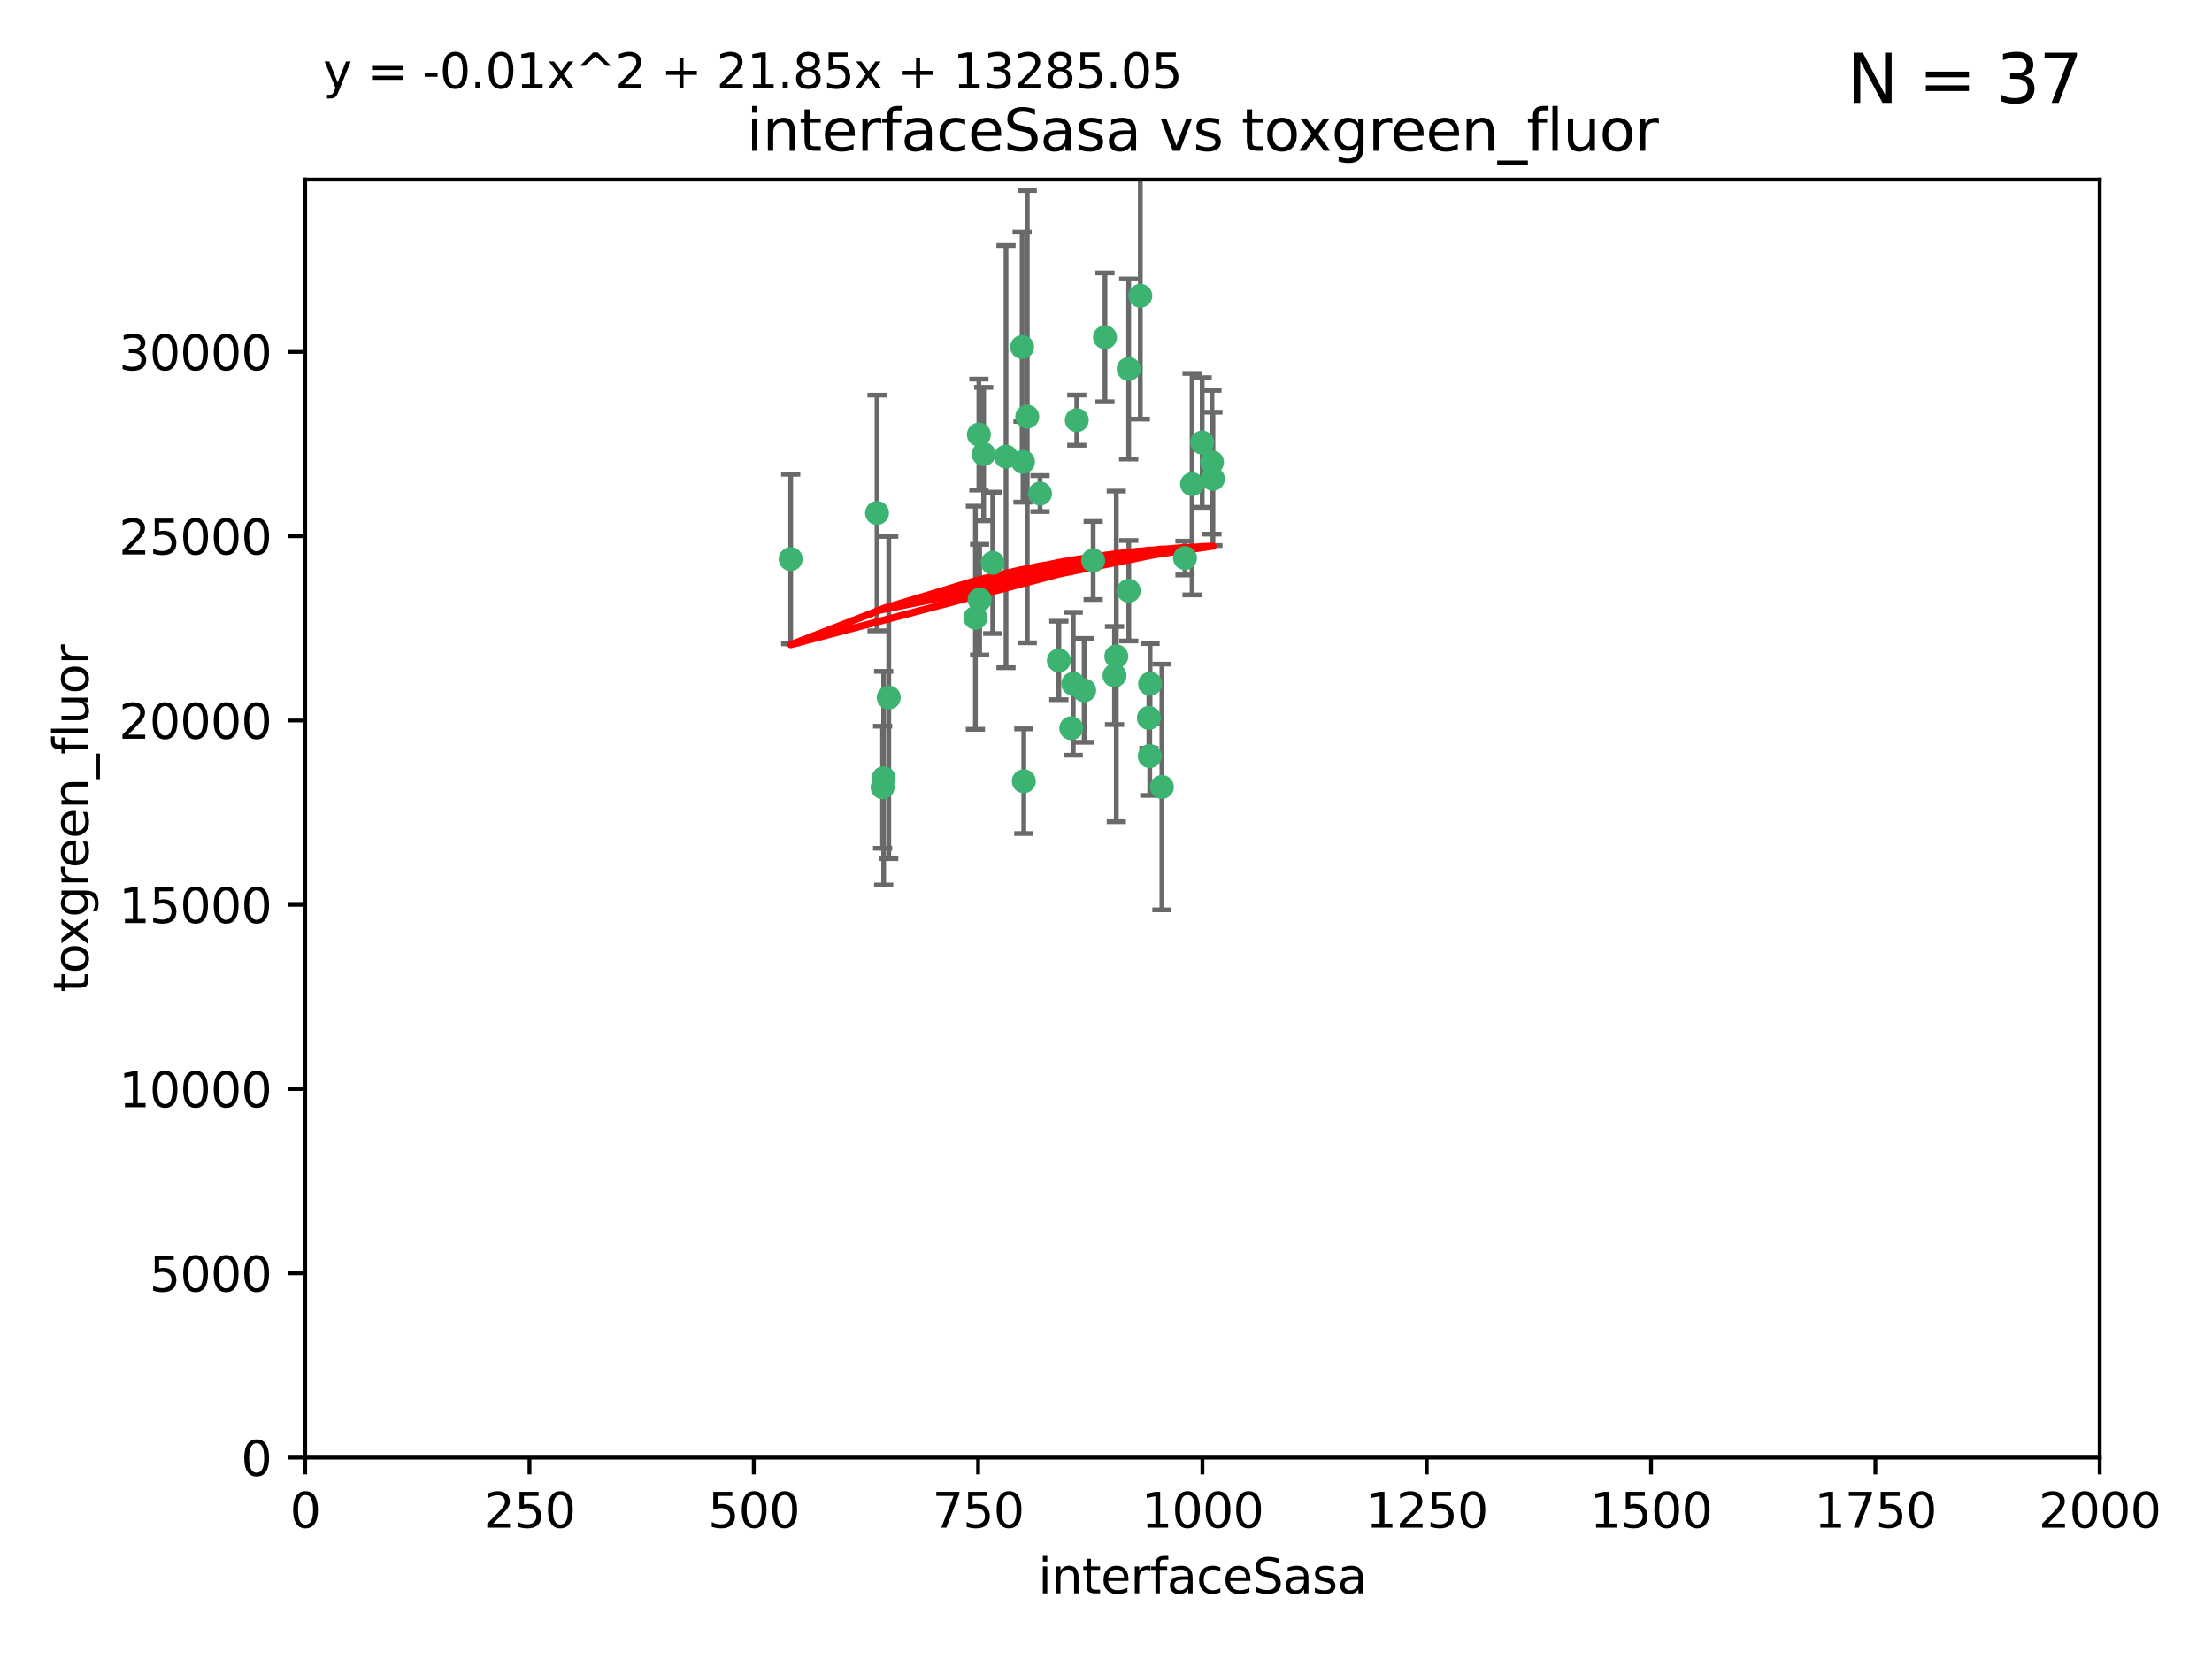 <?xml version="1.0" encoding="utf-8" standalone="no"?>
<!DOCTYPE svg PUBLIC "-//W3C//DTD SVG 1.1//EN"
  "http://www.w3.org/Graphics/SVG/1.1/DTD/svg11.dtd">
<svg xmlns:xlink="http://www.w3.org/1999/xlink" width="460.8pt" height="345.6pt" viewBox="0 0 460.8 345.6" xmlns="http://www.w3.org/2000/svg" version="1.1">
 <defs>
  <style type="text/css">*{stroke-linejoin: round; stroke-linecap: butt}</style>
 </defs>
 <g id="figure_1">
  <g id="patch_1">
   <path d="M 0 345.6 
L 460.8 345.6 
L 460.8 0 
L 0 0 
z
" style="fill: #ffffff"/>
  </g>
  <g id="axes_1">
   <g id="patch_2">
    <path d="M 63.571 303.64 
L 437.4 303.64 
L 437.4 37.411 
L 63.571 37.411 
z
" style="fill: #ffffff"/>
   </g>
   <g id="PathCollection_1">
    <defs>
     <path id="me8eba2ab1e" d="M 0 1.118 
C 0.297 1.118 0.581 1 0.791 0.791 
C 1 0.581 1.118 0.297 1.118 0 
C 1.118 -0.297 1 -0.581 0.791 -0.791 
C 0.581 -1 0.297 -1.118 0 -1.118 
C -0.297 -1.118 -0.581 -1 -0.791 -0.791 
C -1 -0.581 -1.118 -0.297 -1.118 0 
C -1.118 0.297 -1 0.581 -0.791 0.791 
C -0.581 1 -0.297 1.118 0 1.118 
z
" style="stroke: #3cb371"/>
    </defs>
    <g clip-path="url(#p290e859bcb)">
     <use xlink:href="#me8eba2ab1e" x="212.925" y="72.294" style="fill: #3cb371; stroke: #3cb371"/>
     <use xlink:href="#me8eba2ab1e" x="232.546" y="136.733" style="fill: #3cb371; stroke: #3cb371"/>
     <use xlink:href="#me8eba2ab1e" x="250.437" y="92.187" style="fill: #3cb371; stroke: #3cb371"/>
     <use xlink:href="#me8eba2ab1e" x="252.676" y="99.763" style="fill: #3cb371; stroke: #3cb371"/>
     <use xlink:href="#me8eba2ab1e" x="230.187" y="70.271" style="fill: #3cb371; stroke: #3cb371"/>
     <use xlink:href="#me8eba2ab1e" x="246.854" y="116.252" style="fill: #3cb371; stroke: #3cb371"/>
     <use xlink:href="#me8eba2ab1e" x="235.142" y="123.063" style="fill: #3cb371; stroke: #3cb371"/>
     <use xlink:href="#me8eba2ab1e" x="223.161" y="151.693" style="fill: #3cb371; stroke: #3cb371"/>
     <use xlink:href="#me8eba2ab1e" x="242.046" y="163.936" style="fill: #3cb371; stroke: #3cb371"/>
     <use xlink:href="#me8eba2ab1e" x="225.848" y="143.815" style="fill: #3cb371; stroke: #3cb371"/>
     <use xlink:href="#me8eba2ab1e" x="227.725" y="116.762" style="fill: #3cb371; stroke: #3cb371"/>
     <use xlink:href="#me8eba2ab1e" x="235.125" y="76.865" style="fill: #3cb371; stroke: #3cb371"/>
     <use xlink:href="#me8eba2ab1e" x="237.546" y="61.614" style="fill: #3cb371; stroke: #3cb371"/>
     <use xlink:href="#me8eba2ab1e" x="216.658" y="102.821" style="fill: #3cb371; stroke: #3cb371"/>
     <use xlink:href="#me8eba2ab1e" x="204.916" y="94.6" style="fill: #3cb371; stroke: #3cb371"/>
     <use xlink:href="#me8eba2ab1e" x="213.275" y="162.741" style="fill: #3cb371; stroke: #3cb371"/>
     <use xlink:href="#me8eba2ab1e" x="206.796" y="117.254" style="fill: #3cb371; stroke: #3cb371"/>
     <use xlink:href="#me8eba2ab1e" x="220.577" y="137.58" style="fill: #3cb371; stroke: #3cb371"/>
     <use xlink:href="#me8eba2ab1e" x="223.577" y="142.442" style="fill: #3cb371; stroke: #3cb371"/>
     <use xlink:href="#me8eba2ab1e" x="203.92" y="90.534" style="fill: #3cb371; stroke: #3cb371"/>
     <use xlink:href="#me8eba2ab1e" x="239.332" y="149.553" style="fill: #3cb371; stroke: #3cb371"/>
     <use xlink:href="#me8eba2ab1e" x="204.073" y="124.926" style="fill: #3cb371; stroke: #3cb371"/>
     <use xlink:href="#me8eba2ab1e" x="248.329" y="100.862" style="fill: #3cb371; stroke: #3cb371"/>
     <use xlink:href="#me8eba2ab1e" x="182.701" y="106.867" style="fill: #3cb371; stroke: #3cb371"/>
     <use xlink:href="#me8eba2ab1e" x="239.579" y="142.44" style="fill: #3cb371; stroke: #3cb371"/>
     <use xlink:href="#me8eba2ab1e" x="213.998" y="86.8" style="fill: #3cb371; stroke: #3cb371"/>
     <use xlink:href="#me8eba2ab1e" x="252.476" y="96.298" style="fill: #3cb371; stroke: #3cb371"/>
     <use xlink:href="#me8eba2ab1e" x="203.191" y="128.689" style="fill: #3cb371; stroke: #3cb371"/>
     <use xlink:href="#me8eba2ab1e" x="183.864" y="163.993" style="fill: #3cb371; stroke: #3cb371"/>
     <use xlink:href="#me8eba2ab1e" x="209.568" y="95.121" style="fill: #3cb371; stroke: #3cb371"/>
     <use xlink:href="#me8eba2ab1e" x="213.11" y="96.211" style="fill: #3cb371; stroke: #3cb371"/>
     <use xlink:href="#me8eba2ab1e" x="224.314" y="87.531" style="fill: #3cb371; stroke: #3cb371"/>
     <use xlink:href="#me8eba2ab1e" x="239.516" y="157.513" style="fill: #3cb371; stroke: #3cb371"/>
     <use xlink:href="#me8eba2ab1e" x="164.714" y="116.464" style="fill: #3cb371; stroke: #3cb371"/>
     <use xlink:href="#me8eba2ab1e" x="185.142" y="145.3" style="fill: #3cb371; stroke: #3cb371"/>
     <use xlink:href="#me8eba2ab1e" x="184.082" y="162.105" style="fill: #3cb371; stroke: #3cb371"/>
     <use xlink:href="#me8eba2ab1e" x="232.174" y="140.722" style="fill: #3cb371; stroke: #3cb371"/>
    </g>
   </g>
   <g id="matplotlib.axis_1">
    <g id="xtick_1">
     <g id="line2d_1">
      <defs>
       <path id="m5d47b0a150" d="M 0 0 
L 0 3.5 
" style="stroke: #000000; stroke-width: 0.8"/>
      </defs>
      <g>
       <use xlink:href="#m5d47b0a150" x="63.571" y="303.64" style="stroke: #000000; stroke-width: 0.8"/>
      </g>
     </g>
     <g id="text_1">
      <!-- 0 -->
      <g transform="translate(60.39 318.238)scale(0.1 -0.1)">
       <defs>
        <path id="DejaVuSans-30" d="M 2034 4250 
Q 1547 4250 1301 3770 
Q 1056 3291 1056 2328 
Q 1056 1369 1301 889 
Q 1547 409 2034 409 
Q 2525 409 2770 889 
Q 3016 1369 3016 2328 
Q 3016 3291 2770 3770 
Q 2525 4250 2034 4250 
z
M 2034 4750 
Q 2819 4750 3233 4129 
Q 3647 3509 3647 2328 
Q 3647 1150 3233 529 
Q 2819 -91 2034 -91 
Q 1250 -91 836 529 
Q 422 1150 422 2328 
Q 422 3509 836 4129 
Q 1250 4750 2034 4750 
z
" transform="scale(0.016)"/>
       </defs>
       <use xlink:href="#DejaVuSans-30"/>
      </g>
     </g>
    </g>
    <g id="xtick_2">
     <g id="line2d_2">
      <g>
       <use xlink:href="#m5d47b0a150" x="110.3" y="303.64" style="stroke: #000000; stroke-width: 0.8"/>
      </g>
     </g>
     <g id="text_2">
      <!-- 250 -->
      <g transform="translate(100.756 318.238)scale(0.1 -0.1)">
       <defs>
        <path id="DejaVuSans-32" d="M 1228 531 
L 3431 531 
L 3431 0 
L 469 0 
L 469 531 
Q 828 903 1448 1529 
Q 2069 2156 2228 2338 
Q 2531 2678 2651 2914 
Q 2772 3150 2772 3378 
Q 2772 3750 2511 3984 
Q 2250 4219 1831 4219 
Q 1534 4219 1204 4116 
Q 875 4013 500 3803 
L 500 4441 
Q 881 4594 1212 4672 
Q 1544 4750 1819 4750 
Q 2544 4750 2975 4387 
Q 3406 4025 3406 3419 
Q 3406 3131 3298 2873 
Q 3191 2616 2906 2266 
Q 2828 2175 2409 1742 
Q 1991 1309 1228 531 
z
" transform="scale(0.016)"/>
        <path id="DejaVuSans-35" d="M 691 4666 
L 3169 4666 
L 3169 4134 
L 1269 4134 
L 1269 2991 
Q 1406 3038 1543 3061 
Q 1681 3084 1819 3084 
Q 2600 3084 3056 2656 
Q 3513 2228 3513 1497 
Q 3513 744 3044 326 
Q 2575 -91 1722 -91 
Q 1428 -91 1123 -41 
Q 819 9 494 109 
L 494 744 
Q 775 591 1075 516 
Q 1375 441 1709 441 
Q 2250 441 2565 725 
Q 2881 1009 2881 1497 
Q 2881 1984 2565 2268 
Q 2250 2553 1709 2553 
Q 1456 2553 1204 2497 
Q 953 2441 691 2322 
L 691 4666 
z
" transform="scale(0.016)"/>
       </defs>
       <use xlink:href="#DejaVuSans-32"/>
       <use xlink:href="#DejaVuSans-35" x="63.623"/>
       <use xlink:href="#DejaVuSans-30" x="127.246"/>
      </g>
     </g>
    </g>
    <g id="xtick_3">
     <g id="line2d_3">
      <g>
       <use xlink:href="#m5d47b0a150" x="157.028" y="303.64" style="stroke: #000000; stroke-width: 0.8"/>
      </g>
     </g>
     <g id="text_3">
      <!-- 500 -->
      <g transform="translate(147.485 318.238)scale(0.1 -0.1)">
       <use xlink:href="#DejaVuSans-35"/>
       <use xlink:href="#DejaVuSans-30" x="63.623"/>
       <use xlink:href="#DejaVuSans-30" x="127.246"/>
      </g>
     </g>
    </g>
    <g id="xtick_4">
     <g id="line2d_4">
      <g>
       <use xlink:href="#m5d47b0a150" x="203.757" y="303.64" style="stroke: #000000; stroke-width: 0.8"/>
      </g>
     </g>
     <g id="text_4">
      <!-- 750 -->
      <g transform="translate(194.213 318.238)scale(0.1 -0.1)">
       <defs>
        <path id="DejaVuSans-37" d="M 525 4666 
L 3525 4666 
L 3525 4397 
L 1831 0 
L 1172 0 
L 2766 4134 
L 525 4134 
L 525 4666 
z
" transform="scale(0.016)"/>
       </defs>
       <use xlink:href="#DejaVuSans-37"/>
       <use xlink:href="#DejaVuSans-35" x="63.623"/>
       <use xlink:href="#DejaVuSans-30" x="127.246"/>
      </g>
     </g>
    </g>
    <g id="xtick_5">
     <g id="line2d_5">
      <g>
       <use xlink:href="#m5d47b0a150" x="250.486" y="303.64" style="stroke: #000000; stroke-width: 0.8"/>
      </g>
     </g>
     <g id="text_5">
      <!-- 1000 -->
      <g transform="translate(237.761 318.238)scale(0.1 -0.1)">
       <defs>
        <path id="DejaVuSans-31" d="M 794 531 
L 1825 531 
L 1825 4091 
L 703 3866 
L 703 4441 
L 1819 4666 
L 2450 4666 
L 2450 531 
L 3481 531 
L 3481 0 
L 794 0 
L 794 531 
z
" transform="scale(0.016)"/>
       </defs>
       <use xlink:href="#DejaVuSans-31"/>
       <use xlink:href="#DejaVuSans-30" x="63.623"/>
       <use xlink:href="#DejaVuSans-30" x="127.246"/>
       <use xlink:href="#DejaVuSans-30" x="190.869"/>
      </g>
     </g>
    </g>
    <g id="xtick_6">
     <g id="line2d_6">
      <g>
       <use xlink:href="#m5d47b0a150" x="297.214" y="303.64" style="stroke: #000000; stroke-width: 0.8"/>
      </g>
     </g>
     <g id="text_6">
      <!-- 1250 -->
      <g transform="translate(284.489 318.238)scale(0.1 -0.1)">
       <use xlink:href="#DejaVuSans-31"/>
       <use xlink:href="#DejaVuSans-32" x="63.623"/>
       <use xlink:href="#DejaVuSans-35" x="127.246"/>
       <use xlink:href="#DejaVuSans-30" x="190.869"/>
      </g>
     </g>
    </g>
    <g id="xtick_7">
     <g id="line2d_7">
      <g>
       <use xlink:href="#m5d47b0a150" x="343.943" y="303.64" style="stroke: #000000; stroke-width: 0.8"/>
      </g>
     </g>
     <g id="text_7">
      <!-- 1500 -->
      <g transform="translate(331.218 318.238)scale(0.1 -0.1)">
       <use xlink:href="#DejaVuSans-31"/>
       <use xlink:href="#DejaVuSans-35" x="63.623"/>
       <use xlink:href="#DejaVuSans-30" x="127.246"/>
       <use xlink:href="#DejaVuSans-30" x="190.869"/>
      </g>
     </g>
    </g>
    <g id="xtick_8">
     <g id="line2d_8">
      <g>
       <use xlink:href="#m5d47b0a150" x="390.671" y="303.64" style="stroke: #000000; stroke-width: 0.8"/>
      </g>
     </g>
     <g id="text_8">
      <!-- 1750 -->
      <g transform="translate(377.946 318.238)scale(0.1 -0.1)">
       <use xlink:href="#DejaVuSans-31"/>
       <use xlink:href="#DejaVuSans-37" x="63.623"/>
       <use xlink:href="#DejaVuSans-35" x="127.246"/>
       <use xlink:href="#DejaVuSans-30" x="190.869"/>
      </g>
     </g>
    </g>
    <g id="xtick_9">
     <g id="line2d_9">
      <g>
       <use xlink:href="#m5d47b0a150" x="437.4" y="303.64" style="stroke: #000000; stroke-width: 0.8"/>
      </g>
     </g>
     <g id="text_9">
      <!-- 2000 -->
      <g transform="translate(424.675 318.238)scale(0.1 -0.1)">
       <use xlink:href="#DejaVuSans-32"/>
       <use xlink:href="#DejaVuSans-30" x="63.623"/>
       <use xlink:href="#DejaVuSans-30" x="127.246"/>
       <use xlink:href="#DejaVuSans-30" x="190.869"/>
      </g>
     </g>
    </g>
    <g id="text_10">
     <!-- interfaceSasa -->
     <g transform="translate(216.279 331.917)scale(0.1 -0.1)">
      <defs>
       <path id="DejaVuSans-69" d="M 603 3500 
L 1178 3500 
L 1178 0 
L 603 0 
L 603 3500 
z
M 603 4863 
L 1178 4863 
L 1178 4134 
L 603 4134 
L 603 4863 
z
" transform="scale(0.016)"/>
       <path id="DejaVuSans-6e" d="M 3513 2113 
L 3513 0 
L 2938 0 
L 2938 2094 
Q 2938 2591 2744 2837 
Q 2550 3084 2163 3084 
Q 1697 3084 1428 2787 
Q 1159 2491 1159 1978 
L 1159 0 
L 581 0 
L 581 3500 
L 1159 3500 
L 1159 2956 
Q 1366 3272 1645 3428 
Q 1925 3584 2291 3584 
Q 2894 3584 3203 3211 
Q 3513 2838 3513 2113 
z
" transform="scale(0.016)"/>
       <path id="DejaVuSans-74" d="M 1172 4494 
L 1172 3500 
L 2356 3500 
L 2356 3053 
L 1172 3053 
L 1172 1153 
Q 1172 725 1289 603 
Q 1406 481 1766 481 
L 2356 481 
L 2356 0 
L 1766 0 
Q 1100 0 847 248 
Q 594 497 594 1153 
L 594 3053 
L 172 3053 
L 172 3500 
L 594 3500 
L 594 4494 
L 1172 4494 
z
" transform="scale(0.016)"/>
       <path id="DejaVuSans-65" d="M 3597 1894 
L 3597 1613 
L 953 1613 
Q 991 1019 1311 708 
Q 1631 397 2203 397 
Q 2534 397 2845 478 
Q 3156 559 3463 722 
L 3463 178 
Q 3153 47 2828 -22 
Q 2503 -91 2169 -91 
Q 1331 -91 842 396 
Q 353 884 353 1716 
Q 353 2575 817 3079 
Q 1281 3584 2069 3584 
Q 2775 3584 3186 3129 
Q 3597 2675 3597 1894 
z
M 3022 2063 
Q 3016 2534 2758 2815 
Q 2500 3097 2075 3097 
Q 1594 3097 1305 2825 
Q 1016 2553 972 2059 
L 3022 2063 
z
" transform="scale(0.016)"/>
       <path id="DejaVuSans-72" d="M 2631 2963 
Q 2534 3019 2420 3045 
Q 2306 3072 2169 3072 
Q 1681 3072 1420 2755 
Q 1159 2438 1159 1844 
L 1159 0 
L 581 0 
L 581 3500 
L 1159 3500 
L 1159 2956 
Q 1341 3275 1631 3429 
Q 1922 3584 2338 3584 
Q 2397 3584 2469 3576 
Q 2541 3569 2628 3553 
L 2631 2963 
z
" transform="scale(0.016)"/>
       <path id="DejaVuSans-66" d="M 2375 4863 
L 2375 4384 
L 1825 4384 
Q 1516 4384 1395 4259 
Q 1275 4134 1275 3809 
L 1275 3500 
L 2222 3500 
L 2222 3053 
L 1275 3053 
L 1275 0 
L 697 0 
L 697 3053 
L 147 3053 
L 147 3500 
L 697 3500 
L 697 3744 
Q 697 4328 969 4595 
Q 1241 4863 1831 4863 
L 2375 4863 
z
" transform="scale(0.016)"/>
       <path id="DejaVuSans-61" d="M 2194 1759 
Q 1497 1759 1228 1600 
Q 959 1441 959 1056 
Q 959 750 1161 570 
Q 1363 391 1709 391 
Q 2188 391 2477 730 
Q 2766 1069 2766 1631 
L 2766 1759 
L 2194 1759 
z
M 3341 1997 
L 3341 0 
L 2766 0 
L 2766 531 
Q 2569 213 2275 61 
Q 1981 -91 1556 -91 
Q 1019 -91 701 211 
Q 384 513 384 1019 
Q 384 1609 779 1909 
Q 1175 2209 1959 2209 
L 2766 2209 
L 2766 2266 
Q 2766 2663 2505 2880 
Q 2244 3097 1772 3097 
Q 1472 3097 1187 3025 
Q 903 2953 641 2809 
L 641 3341 
Q 956 3463 1253 3523 
Q 1550 3584 1831 3584 
Q 2591 3584 2966 3190 
Q 3341 2797 3341 1997 
z
" transform="scale(0.016)"/>
       <path id="DejaVuSans-63" d="M 3122 3366 
L 3122 2828 
Q 2878 2963 2633 3030 
Q 2388 3097 2138 3097 
Q 1578 3097 1268 2742 
Q 959 2388 959 1747 
Q 959 1106 1268 751 
Q 1578 397 2138 397 
Q 2388 397 2633 464 
Q 2878 531 3122 666 
L 3122 134 
Q 2881 22 2623 -34 
Q 2366 -91 2075 -91 
Q 1284 -91 818 406 
Q 353 903 353 1747 
Q 353 2603 823 3093 
Q 1294 3584 2113 3584 
Q 2378 3584 2631 3529 
Q 2884 3475 3122 3366 
z
" transform="scale(0.016)"/>
       <path id="DejaVuSans-53" d="M 3425 4513 
L 3425 3897 
Q 3066 4069 2747 4153 
Q 2428 4238 2131 4238 
Q 1616 4238 1336 4038 
Q 1056 3838 1056 3469 
Q 1056 3159 1242 3001 
Q 1428 2844 1947 2747 
L 2328 2669 
Q 3034 2534 3370 2195 
Q 3706 1856 3706 1288 
Q 3706 609 3251 259 
Q 2797 -91 1919 -91 
Q 1588 -91 1214 -16 
Q 841 59 441 206 
L 441 856 
Q 825 641 1194 531 
Q 1563 422 1919 422 
Q 2459 422 2753 634 
Q 3047 847 3047 1241 
Q 3047 1584 2836 1778 
Q 2625 1972 2144 2069 
L 1759 2144 
Q 1053 2284 737 2584 
Q 422 2884 422 3419 
Q 422 4038 858 4394 
Q 1294 4750 2059 4750 
Q 2388 4750 2728 4690 
Q 3069 4631 3425 4513 
z
" transform="scale(0.016)"/>
       <path id="DejaVuSans-73" d="M 2834 3397 
L 2834 2853 
Q 2591 2978 2328 3040 
Q 2066 3103 1784 3103 
Q 1356 3103 1142 2972 
Q 928 2841 928 2578 
Q 928 2378 1081 2264 
Q 1234 2150 1697 2047 
L 1894 2003 
Q 2506 1872 2764 1633 
Q 3022 1394 3022 966 
Q 3022 478 2636 193 
Q 2250 -91 1575 -91 
Q 1294 -91 989 -36 
Q 684 19 347 128 
L 347 722 
Q 666 556 975 473 
Q 1284 391 1588 391 
Q 1994 391 2212 530 
Q 2431 669 2431 922 
Q 2431 1156 2273 1281 
Q 2116 1406 1581 1522 
L 1381 1569 
Q 847 1681 609 1914 
Q 372 2147 372 2553 
Q 372 3047 722 3315 
Q 1072 3584 1716 3584 
Q 2034 3584 2315 3537 
Q 2597 3491 2834 3397 
z
" transform="scale(0.016)"/>
      </defs>
      <use xlink:href="#DejaVuSans-69"/>
      <use xlink:href="#DejaVuSans-6e" x="27.783"/>
      <use xlink:href="#DejaVuSans-74" x="91.162"/>
      <use xlink:href="#DejaVuSans-65" x="130.371"/>
      <use xlink:href="#DejaVuSans-72" x="191.895"/>
      <use xlink:href="#DejaVuSans-66" x="233.008"/>
      <use xlink:href="#DejaVuSans-61" x="268.213"/>
      <use xlink:href="#DejaVuSans-63" x="329.492"/>
      <use xlink:href="#DejaVuSans-65" x="384.473"/>
      <use xlink:href="#DejaVuSans-53" x="445.996"/>
      <use xlink:href="#DejaVuSans-61" x="509.473"/>
      <use xlink:href="#DejaVuSans-73" x="570.752"/>
      <use xlink:href="#DejaVuSans-61" x="622.852"/>
     </g>
    </g>
   </g>
   <g id="matplotlib.axis_2">
    <g id="ytick_1">
     <g id="line2d_10">
      <defs>
       <path id="m5aff232e26" d="M 0 0 
L -3.5 0 
" style="stroke: #000000; stroke-width: 0.8"/>
      </defs>
      <g>
       <use xlink:href="#m5aff232e26" x="63.571" y="303.64" style="stroke: #000000; stroke-width: 0.8"/>
      </g>
     </g>
     <g id="text_11">
      <!-- 0 -->
      <g transform="translate(50.209 307.439)scale(0.1 -0.1)">
       <use xlink:href="#DejaVuSans-30"/>
      </g>
     </g>
    </g>
    <g id="ytick_2">
     <g id="line2d_11">
      <g>
       <use xlink:href="#m5aff232e26" x="63.571" y="265.253" style="stroke: #000000; stroke-width: 0.8"/>
      </g>
     </g>
     <g id="text_12">
      <!-- 5000 -->
      <g transform="translate(31.121 269.052)scale(0.1 -0.1)">
       <use xlink:href="#DejaVuSans-35"/>
       <use xlink:href="#DejaVuSans-30" x="63.623"/>
       <use xlink:href="#DejaVuSans-30" x="127.246"/>
       <use xlink:href="#DejaVuSans-30" x="190.869"/>
      </g>
     </g>
    </g>
    <g id="ytick_3">
     <g id="line2d_12">
      <g>
       <use xlink:href="#m5aff232e26" x="63.571" y="226.866" style="stroke: #000000; stroke-width: 0.8"/>
      </g>
     </g>
     <g id="text_13">
      <!-- 10000 -->
      <g transform="translate(24.759 230.665)scale(0.1 -0.1)">
       <use xlink:href="#DejaVuSans-31"/>
       <use xlink:href="#DejaVuSans-30" x="63.623"/>
       <use xlink:href="#DejaVuSans-30" x="127.246"/>
       <use xlink:href="#DejaVuSans-30" x="190.869"/>
       <use xlink:href="#DejaVuSans-30" x="254.492"/>
      </g>
     </g>
    </g>
    <g id="ytick_4">
     <g id="line2d_13">
      <g>
       <use xlink:href="#m5aff232e26" x="63.571" y="188.479" style="stroke: #000000; stroke-width: 0.8"/>
      </g>
     </g>
     <g id="text_14">
      <!-- 15000 -->
      <g transform="translate(24.759 192.278)scale(0.1 -0.1)">
       <use xlink:href="#DejaVuSans-31"/>
       <use xlink:href="#DejaVuSans-35" x="63.623"/>
       <use xlink:href="#DejaVuSans-30" x="127.246"/>
       <use xlink:href="#DejaVuSans-30" x="190.869"/>
       <use xlink:href="#DejaVuSans-30" x="254.492"/>
      </g>
     </g>
    </g>
    <g id="ytick_5">
     <g id="line2d_14">
      <g>
       <use xlink:href="#m5aff232e26" x="63.571" y="150.092" style="stroke: #000000; stroke-width: 0.8"/>
      </g>
     </g>
     <g id="text_15">
      <!-- 20000 -->
      <g transform="translate(24.759 153.891)scale(0.1 -0.1)">
       <use xlink:href="#DejaVuSans-32"/>
       <use xlink:href="#DejaVuSans-30" x="63.623"/>
       <use xlink:href="#DejaVuSans-30" x="127.246"/>
       <use xlink:href="#DejaVuSans-30" x="190.869"/>
       <use xlink:href="#DejaVuSans-30" x="254.492"/>
      </g>
     </g>
    </g>
    <g id="ytick_6">
     <g id="line2d_15">
      <g>
       <use xlink:href="#m5aff232e26" x="63.571" y="111.705" style="stroke: #000000; stroke-width: 0.8"/>
      </g>
     </g>
     <g id="text_16">
      <!-- 25000 -->
      <g transform="translate(24.759 115.504)scale(0.1 -0.1)">
       <use xlink:href="#DejaVuSans-32"/>
       <use xlink:href="#DejaVuSans-35" x="63.623"/>
       <use xlink:href="#DejaVuSans-30" x="127.246"/>
       <use xlink:href="#DejaVuSans-30" x="190.869"/>
       <use xlink:href="#DejaVuSans-30" x="254.492"/>
      </g>
     </g>
    </g>
    <g id="ytick_7">
     <g id="line2d_16">
      <g>
       <use xlink:href="#m5aff232e26" x="63.571" y="73.317" style="stroke: #000000; stroke-width: 0.8"/>
      </g>
     </g>
     <g id="text_17">
      <!-- 30000 -->
      <g transform="translate(24.759 77.117)scale(0.1 -0.1)">
       <defs>
        <path id="DejaVuSans-33" d="M 2597 2516 
Q 3050 2419 3304 2112 
Q 3559 1806 3559 1356 
Q 3559 666 3084 287 
Q 2609 -91 1734 -91 
Q 1441 -91 1130 -33 
Q 819 25 488 141 
L 488 750 
Q 750 597 1062 519 
Q 1375 441 1716 441 
Q 2309 441 2620 675 
Q 2931 909 2931 1356 
Q 2931 1769 2642 2001 
Q 2353 2234 1838 2234 
L 1294 2234 
L 1294 2753 
L 1863 2753 
Q 2328 2753 2575 2939 
Q 2822 3125 2822 3475 
Q 2822 3834 2567 4026 
Q 2313 4219 1838 4219 
Q 1578 4219 1281 4162 
Q 984 4106 628 3988 
L 628 4550 
Q 988 4650 1302 4700 
Q 1616 4750 1894 4750 
Q 2613 4750 3031 4423 
Q 3450 4097 3450 3541 
Q 3450 3153 3228 2886 
Q 3006 2619 2597 2516 
z
" transform="scale(0.016)"/>
       </defs>
       <use xlink:href="#DejaVuSans-33"/>
       <use xlink:href="#DejaVuSans-30" x="63.623"/>
       <use xlink:href="#DejaVuSans-30" x="127.246"/>
       <use xlink:href="#DejaVuSans-30" x="190.869"/>
       <use xlink:href="#DejaVuSans-30" x="254.492"/>
      </g>
     </g>
    </g>
    <g id="text_18">
     <!-- toxgreen_fluor -->
     <g transform="translate(18.401 206.72)rotate(-90)scale(0.1 -0.1)">
      <defs>
       <path id="DejaVuSans-6f" d="M 1959 3097 
Q 1497 3097 1228 2736 
Q 959 2375 959 1747 
Q 959 1119 1226 758 
Q 1494 397 1959 397 
Q 2419 397 2687 759 
Q 2956 1122 2956 1747 
Q 2956 2369 2687 2733 
Q 2419 3097 1959 3097 
z
M 1959 3584 
Q 2709 3584 3137 3096 
Q 3566 2609 3566 1747 
Q 3566 888 3137 398 
Q 2709 -91 1959 -91 
Q 1206 -91 779 398 
Q 353 888 353 1747 
Q 353 2609 779 3096 
Q 1206 3584 1959 3584 
z
" transform="scale(0.016)"/>
       <path id="DejaVuSans-78" d="M 3513 3500 
L 2247 1797 
L 3578 0 
L 2900 0 
L 1881 1375 
L 863 0 
L 184 0 
L 1544 1831 
L 300 3500 
L 978 3500 
L 1906 2253 
L 2834 3500 
L 3513 3500 
z
" transform="scale(0.016)"/>
       <path id="DejaVuSans-67" d="M 2906 1791 
Q 2906 2416 2648 2759 
Q 2391 3103 1925 3103 
Q 1463 3103 1205 2759 
Q 947 2416 947 1791 
Q 947 1169 1205 825 
Q 1463 481 1925 481 
Q 2391 481 2648 825 
Q 2906 1169 2906 1791 
z
M 3481 434 
Q 3481 -459 3084 -895 
Q 2688 -1331 1869 -1331 
Q 1566 -1331 1297 -1286 
Q 1028 -1241 775 -1147 
L 775 -588 
Q 1028 -725 1275 -790 
Q 1522 -856 1778 -856 
Q 2344 -856 2625 -561 
Q 2906 -266 2906 331 
L 2906 616 
Q 2728 306 2450 153 
Q 2172 0 1784 0 
Q 1141 0 747 490 
Q 353 981 353 1791 
Q 353 2603 747 3093 
Q 1141 3584 1784 3584 
Q 2172 3584 2450 3431 
Q 2728 3278 2906 2969 
L 2906 3500 
L 3481 3500 
L 3481 434 
z
" transform="scale(0.016)"/>
       <path id="DejaVuSans-5f" d="M 3263 -1063 
L 3263 -1509 
L -63 -1509 
L -63 -1063 
L 3263 -1063 
z
" transform="scale(0.016)"/>
       <path id="DejaVuSans-6c" d="M 603 4863 
L 1178 4863 
L 1178 0 
L 603 0 
L 603 4863 
z
" transform="scale(0.016)"/>
       <path id="DejaVuSans-75" d="M 544 1381 
L 544 3500 
L 1119 3500 
L 1119 1403 
Q 1119 906 1312 657 
Q 1506 409 1894 409 
Q 2359 409 2629 706 
Q 2900 1003 2900 1516 
L 2900 3500 
L 3475 3500 
L 3475 0 
L 2900 0 
L 2900 538 
Q 2691 219 2414 64 
Q 2138 -91 1772 -91 
Q 1169 -91 856 284 
Q 544 659 544 1381 
z
M 1991 3584 
L 1991 3584 
z
" transform="scale(0.016)"/>
      </defs>
      <use xlink:href="#DejaVuSans-74"/>
      <use xlink:href="#DejaVuSans-6f" x="39.209"/>
      <use xlink:href="#DejaVuSans-78" x="97.266"/>
      <use xlink:href="#DejaVuSans-67" x="156.445"/>
      <use xlink:href="#DejaVuSans-72" x="219.922"/>
      <use xlink:href="#DejaVuSans-65" x="258.785"/>
      <use xlink:href="#DejaVuSans-65" x="320.309"/>
      <use xlink:href="#DejaVuSans-6e" x="381.832"/>
      <use xlink:href="#DejaVuSans-5f" x="445.211"/>
      <use xlink:href="#DejaVuSans-66" x="495.211"/>
      <use xlink:href="#DejaVuSans-6c" x="530.416"/>
      <use xlink:href="#DejaVuSans-75" x="558.199"/>
      <use xlink:href="#DejaVuSans-6f" x="621.578"/>
      <use xlink:href="#DejaVuSans-72" x="682.76"/>
     </g>
    </g>
   </g>
   <g id="LineCollection_1">
    <path d="M 212.925 96.224 
L 212.925 48.364 
" clip-path="url(#p290e859bcb)" style="fill: none; stroke: #696969"/>
    <path d="M 232.546 171.165 
L 232.546 102.302 
" clip-path="url(#p290e859bcb)" style="fill: none; stroke: #696969"/>
    <path d="M 250.437 105.69 
L 250.437 78.685 
" clip-path="url(#p290e859bcb)" style="fill: none; stroke: #696969"/>
    <path d="M 252.676 113.651 
L 252.676 85.875 
" clip-path="url(#p290e859bcb)" style="fill: none; stroke: #696969"/>
    <path d="M 230.187 83.696 
L 230.187 56.846 
" clip-path="url(#p290e859bcb)" style="fill: none; stroke: #696969"/>
    <path d="M 246.854 119.772 
L 246.854 112.733 
" clip-path="url(#p290e859bcb)" style="fill: none; stroke: #696969"/>
    <path d="M 235.142 133.529 
L 235.142 112.598 
" clip-path="url(#p290e859bcb)" style="fill: none; stroke: #696969"/>
    <path d="M 223.161 152.217 
L 223.161 151.168 
" clip-path="url(#p290e859bcb)" style="fill: none; stroke: #696969"/>
    <path d="M 242.046 189.529 
L 242.046 138.343 
" clip-path="url(#p290e859bcb)" style="fill: none; stroke: #696969"/>
    <path d="M 225.848 154.632 
L 225.848 132.999 
" clip-path="url(#p290e859bcb)" style="fill: none; stroke: #696969"/>
    <path d="M 227.725 124.89 
L 227.725 108.635 
" clip-path="url(#p290e859bcb)" style="fill: none; stroke: #696969"/>
    <path d="M 235.125 95.625 
L 235.125 58.105 
" clip-path="url(#p290e859bcb)" style="fill: none; stroke: #696969"/>
    <path d="M 237.546 87.306 
L 237.546 35.922 
" clip-path="url(#p290e859bcb)" style="fill: none; stroke: #696969"/>
    <path d="M 216.658 106.565 
L 216.658 99.077 
" clip-path="url(#p290e859bcb)" style="fill: none; stroke: #696969"/>
    <path d="M 204.916 108.495 
L 204.916 80.704 
" clip-path="url(#p290e859bcb)" style="fill: none; stroke: #696969"/>
    <path d="M 213.275 173.639 
L 213.275 151.843 
" clip-path="url(#p290e859bcb)" style="fill: none; stroke: #696969"/>
    <path d="M 206.796 131.975 
L 206.796 102.532 
" clip-path="url(#p290e859bcb)" style="fill: none; stroke: #696969"/>
    <path d="M 220.577 145.75 
L 220.577 129.411 
" clip-path="url(#p290e859bcb)" style="fill: none; stroke: #696969"/>
    <path d="M 223.577 157.326 
L 223.577 127.559 
" clip-path="url(#p290e859bcb)" style="fill: none; stroke: #696969"/>
    <path d="M 203.92 102.091 
L 203.92 78.978 
" clip-path="url(#p290e859bcb)" style="fill: none; stroke: #696969"/>
    <path d="M 239.332 155.89 
L 239.332 143.216 
" clip-path="url(#p290e859bcb)" style="fill: none; stroke: #696969"/>
    <path d="M 204.073 136.454 
L 204.073 113.398 
" clip-path="url(#p290e859bcb)" style="fill: none; stroke: #696969"/>
    <path d="M 248.329 123.923 
L 248.329 77.801 
" clip-path="url(#p290e859bcb)" style="fill: none; stroke: #696969"/>
    <path d="M 182.701 131.412 
L 182.701 82.321 
" clip-path="url(#p290e859bcb)" style="fill: none; stroke: #696969"/>
    <path d="M 239.579 150.817 
L 239.579 134.064 
" clip-path="url(#p290e859bcb)" style="fill: none; stroke: #696969"/>
    <path d="M 213.998 133.906 
L 213.998 39.694 
" clip-path="url(#p290e859bcb)" style="fill: none; stroke: #696969"/>
    <path d="M 252.476 111.272 
L 252.476 81.324 
" clip-path="url(#p290e859bcb)" style="fill: none; stroke: #696969"/>
    <path d="M 203.191 151.927 
L 203.191 105.45 
" clip-path="url(#p290e859bcb)" style="fill: none; stroke: #696969"/>
    <path d="M 183.864 176.705 
L 183.864 151.281 
" clip-path="url(#p290e859bcb)" style="fill: none; stroke: #696969"/>
    <path d="M 209.568 139.091 
L 209.568 51.151 
" clip-path="url(#p290e859bcb)" style="fill: none; stroke: #696969"/>
    <path d="M 213.11 104.619 
L 213.11 87.804 
" clip-path="url(#p290e859bcb)" style="fill: none; stroke: #696969"/>
    <path d="M 224.314 92.76 
L 224.314 82.303 
" clip-path="url(#p290e859bcb)" style="fill: none; stroke: #696969"/>
    <path d="M 239.516 165.694 
L 239.516 149.332 
" clip-path="url(#p290e859bcb)" style="fill: none; stroke: #696969"/>
    <path d="M 164.714 134.122 
L 164.714 98.805 
" clip-path="url(#p290e859bcb)" style="fill: none; stroke: #696969"/>
    <path d="M 185.142 178.855 
L 185.142 111.745 
" clip-path="url(#p290e859bcb)" style="fill: none; stroke: #696969"/>
    <path d="M 184.082 184.351 
L 184.082 139.86 
" clip-path="url(#p290e859bcb)" style="fill: none; stroke: #696969"/>
    <path d="M 232.174 150.938 
L 232.174 130.506 
" clip-path="url(#p290e859bcb)" style="fill: none; stroke: #696969"/>
   </g>
   <g id="line2d_17">
    <defs>
     <path id="m403d994ffd" d="M 2 0 
L -2 -0 
" style="stroke: #696969"/>
    </defs>
    <g clip-path="url(#p290e859bcb)">
     <use xlink:href="#m403d994ffd" x="212.925" y="96.224" style="fill: #696969; stroke: #696969"/>
     <use xlink:href="#m403d994ffd" x="232.546" y="171.165" style="fill: #696969; stroke: #696969"/>
     <use xlink:href="#m403d994ffd" x="250.437" y="105.69" style="fill: #696969; stroke: #696969"/>
     <use xlink:href="#m403d994ffd" x="252.676" y="113.651" style="fill: #696969; stroke: #696969"/>
     <use xlink:href="#m403d994ffd" x="230.187" y="83.696" style="fill: #696969; stroke: #696969"/>
     <use xlink:href="#m403d994ffd" x="246.854" y="119.772" style="fill: #696969; stroke: #696969"/>
     <use xlink:href="#m403d994ffd" x="235.142" y="133.529" style="fill: #696969; stroke: #696969"/>
     <use xlink:href="#m403d994ffd" x="223.161" y="152.217" style="fill: #696969; stroke: #696969"/>
     <use xlink:href="#m403d994ffd" x="242.046" y="189.529" style="fill: #696969; stroke: #696969"/>
     <use xlink:href="#m403d994ffd" x="225.848" y="154.632" style="fill: #696969; stroke: #696969"/>
     <use xlink:href="#m403d994ffd" x="227.725" y="124.89" style="fill: #696969; stroke: #696969"/>
     <use xlink:href="#m403d994ffd" x="235.125" y="95.625" style="fill: #696969; stroke: #696969"/>
     <use xlink:href="#m403d994ffd" x="237.546" y="87.306" style="fill: #696969; stroke: #696969"/>
     <use xlink:href="#m403d994ffd" x="216.658" y="106.565" style="fill: #696969; stroke: #696969"/>
     <use xlink:href="#m403d994ffd" x="204.916" y="108.495" style="fill: #696969; stroke: #696969"/>
     <use xlink:href="#m403d994ffd" x="213.275" y="173.639" style="fill: #696969; stroke: #696969"/>
     <use xlink:href="#m403d994ffd" x="206.796" y="131.975" style="fill: #696969; stroke: #696969"/>
     <use xlink:href="#m403d994ffd" x="220.577" y="145.75" style="fill: #696969; stroke: #696969"/>
     <use xlink:href="#m403d994ffd" x="223.577" y="157.326" style="fill: #696969; stroke: #696969"/>
     <use xlink:href="#m403d994ffd" x="203.92" y="102.091" style="fill: #696969; stroke: #696969"/>
     <use xlink:href="#m403d994ffd" x="239.332" y="155.89" style="fill: #696969; stroke: #696969"/>
     <use xlink:href="#m403d994ffd" x="204.073" y="136.454" style="fill: #696969; stroke: #696969"/>
     <use xlink:href="#m403d994ffd" x="248.329" y="123.923" style="fill: #696969; stroke: #696969"/>
     <use xlink:href="#m403d994ffd" x="182.701" y="131.412" style="fill: #696969; stroke: #696969"/>
     <use xlink:href="#m403d994ffd" x="239.579" y="150.817" style="fill: #696969; stroke: #696969"/>
     <use xlink:href="#m403d994ffd" x="213.998" y="133.906" style="fill: #696969; stroke: #696969"/>
     <use xlink:href="#m403d994ffd" x="252.476" y="111.272" style="fill: #696969; stroke: #696969"/>
     <use xlink:href="#m403d994ffd" x="203.191" y="151.927" style="fill: #696969; stroke: #696969"/>
     <use xlink:href="#m403d994ffd" x="183.864" y="176.705" style="fill: #696969; stroke: #696969"/>
     <use xlink:href="#m403d994ffd" x="209.568" y="139.091" style="fill: #696969; stroke: #696969"/>
     <use xlink:href="#m403d994ffd" x="213.11" y="104.619" style="fill: #696969; stroke: #696969"/>
     <use xlink:href="#m403d994ffd" x="224.314" y="92.76" style="fill: #696969; stroke: #696969"/>
     <use xlink:href="#m403d994ffd" x="239.516" y="165.694" style="fill: #696969; stroke: #696969"/>
     <use xlink:href="#m403d994ffd" x="164.714" y="134.122" style="fill: #696969; stroke: #696969"/>
     <use xlink:href="#m403d994ffd" x="185.142" y="178.855" style="fill: #696969; stroke: #696969"/>
     <use xlink:href="#m403d994ffd" x="184.082" y="184.351" style="fill: #696969; stroke: #696969"/>
     <use xlink:href="#m403d994ffd" x="232.174" y="150.938" style="fill: #696969; stroke: #696969"/>
    </g>
   </g>
   <g id="line2d_18">
    <g clip-path="url(#p290e859bcb)">
     <use xlink:href="#m403d994ffd" x="212.925" y="48.364" style="fill: #696969; stroke: #696969"/>
     <use xlink:href="#m403d994ffd" x="232.546" y="102.302" style="fill: #696969; stroke: #696969"/>
     <use xlink:href="#m403d994ffd" x="250.437" y="78.685" style="fill: #696969; stroke: #696969"/>
     <use xlink:href="#m403d994ffd" x="252.676" y="85.875" style="fill: #696969; stroke: #696969"/>
     <use xlink:href="#m403d994ffd" x="230.187" y="56.846" style="fill: #696969; stroke: #696969"/>
     <use xlink:href="#m403d994ffd" x="246.854" y="112.733" style="fill: #696969; stroke: #696969"/>
     <use xlink:href="#m403d994ffd" x="235.142" y="112.598" style="fill: #696969; stroke: #696969"/>
     <use xlink:href="#m403d994ffd" x="223.161" y="151.168" style="fill: #696969; stroke: #696969"/>
     <use xlink:href="#m403d994ffd" x="242.046" y="138.343" style="fill: #696969; stroke: #696969"/>
     <use xlink:href="#m403d994ffd" x="225.848" y="132.999" style="fill: #696969; stroke: #696969"/>
     <use xlink:href="#m403d994ffd" x="227.725" y="108.635" style="fill: #696969; stroke: #696969"/>
     <use xlink:href="#m403d994ffd" x="235.125" y="58.105" style="fill: #696969; stroke: #696969"/>
     <use xlink:href="#m403d994ffd" x="237.546" y="35.922" style="fill: #696969; stroke: #696969"/>
     <use xlink:href="#m403d994ffd" x="216.658" y="99.077" style="fill: #696969; stroke: #696969"/>
     <use xlink:href="#m403d994ffd" x="204.916" y="80.704" style="fill: #696969; stroke: #696969"/>
     <use xlink:href="#m403d994ffd" x="213.275" y="151.843" style="fill: #696969; stroke: #696969"/>
     <use xlink:href="#m403d994ffd" x="206.796" y="102.532" style="fill: #696969; stroke: #696969"/>
     <use xlink:href="#m403d994ffd" x="220.577" y="129.411" style="fill: #696969; stroke: #696969"/>
     <use xlink:href="#m403d994ffd" x="223.577" y="127.559" style="fill: #696969; stroke: #696969"/>
     <use xlink:href="#m403d994ffd" x="203.92" y="78.978" style="fill: #696969; stroke: #696969"/>
     <use xlink:href="#m403d994ffd" x="239.332" y="143.216" style="fill: #696969; stroke: #696969"/>
     <use xlink:href="#m403d994ffd" x="204.073" y="113.398" style="fill: #696969; stroke: #696969"/>
     <use xlink:href="#m403d994ffd" x="248.329" y="77.801" style="fill: #696969; stroke: #696969"/>
     <use xlink:href="#m403d994ffd" x="182.701" y="82.321" style="fill: #696969; stroke: #696969"/>
     <use xlink:href="#m403d994ffd" x="239.579" y="134.064" style="fill: #696969; stroke: #696969"/>
     <use xlink:href="#m403d994ffd" x="213.998" y="39.694" style="fill: #696969; stroke: #696969"/>
     <use xlink:href="#m403d994ffd" x="252.476" y="81.324" style="fill: #696969; stroke: #696969"/>
     <use xlink:href="#m403d994ffd" x="203.191" y="105.45" style="fill: #696969; stroke: #696969"/>
     <use xlink:href="#m403d994ffd" x="183.864" y="151.281" style="fill: #696969; stroke: #696969"/>
     <use xlink:href="#m403d994ffd" x="209.568" y="51.151" style="fill: #696969; stroke: #696969"/>
     <use xlink:href="#m403d994ffd" x="213.11" y="87.804" style="fill: #696969; stroke: #696969"/>
     <use xlink:href="#m403d994ffd" x="224.314" y="82.303" style="fill: #696969; stroke: #696969"/>
     <use xlink:href="#m403d994ffd" x="239.516" y="149.332" style="fill: #696969; stroke: #696969"/>
     <use xlink:href="#m403d994ffd" x="164.714" y="98.805" style="fill: #696969; stroke: #696969"/>
     <use xlink:href="#m403d994ffd" x="185.142" y="111.745" style="fill: #696969; stroke: #696969"/>
     <use xlink:href="#m403d994ffd" x="184.082" y="139.86" style="fill: #696969; stroke: #696969"/>
     <use xlink:href="#m403d994ffd" x="232.174" y="130.506" style="fill: #696969; stroke: #696969"/>
    </g>
   </g>
   <g id="line2d_19">
    <path d="M 212.925 118.67 
L 232.546 115.359 
L 250.437 113.876 
L 252.676 113.794 
L 230.187 115.664 
L 246.854 114.056 
L 235.142 115.053 
L 223.161 116.723 
L 242.046 114.389 
L 225.848 116.291 
L 227.725 116.009 
L 235.125 115.055 
L 237.546 114.797 
L 216.658 117.905 
L 204.916 120.529 
L 213.275 118.596 
L 206.796 120.066 
L 220.577 117.169 
L 223.577 116.654 
L 203.92 120.78 
L 239.332 114.624 
L 204.073 120.741 
L 248.329 113.975 
L 182.701 127.219 
L 239.579 114.601 
L 213.998 118.444 
L 252.476 113.8 
L 203.191 120.967 
L 183.864 126.813 
L 209.568 119.413 
L 213.11 118.631 
L 224.314 116.534 
L 239.516 114.607 
L 164.714 134.292 
L 185.142 126.374 
L 184.082 126.738 
L 232.174 115.406 
" clip-path="url(#p290e859bcb)" style="fill: none; stroke: #ff0000; stroke-width: 1.5; stroke-linecap: square"/>
   </g>
   <g id="line2d_20">
    <defs>
     <path id="m930581dc5a" d="M 0 2 
C 0.53 2 1.039 1.789 1.414 1.414 
C 1.789 1.039 2 0.53 2 0 
C 2 -0.53 1.789 -1.039 1.414 -1.414 
C 1.039 -1.789 0.53 -2 0 -2 
C -0.53 -2 -1.039 -1.789 -1.414 -1.414 
C -1.789 -1.039 -2 -0.53 -2 0 
C -2 0.53 -1.789 1.039 -1.414 1.414 
C -1.039 1.789 -0.53 2 0 2 
z
" style="stroke: #3cb371"/>
    </defs>
    <g clip-path="url(#p290e859bcb)">
     <use xlink:href="#m930581dc5a" x="212.925" y="72.294" style="fill: #3cb371; stroke: #3cb371"/>
     <use xlink:href="#m930581dc5a" x="232.546" y="136.733" style="fill: #3cb371; stroke: #3cb371"/>
     <use xlink:href="#m930581dc5a" x="250.437" y="92.187" style="fill: #3cb371; stroke: #3cb371"/>
     <use xlink:href="#m930581dc5a" x="252.676" y="99.763" style="fill: #3cb371; stroke: #3cb371"/>
     <use xlink:href="#m930581dc5a" x="230.187" y="70.271" style="fill: #3cb371; stroke: #3cb371"/>
     <use xlink:href="#m930581dc5a" x="246.854" y="116.252" style="fill: #3cb371; stroke: #3cb371"/>
     <use xlink:href="#m930581dc5a" x="235.142" y="123.063" style="fill: #3cb371; stroke: #3cb371"/>
     <use xlink:href="#m930581dc5a" x="223.161" y="151.693" style="fill: #3cb371; stroke: #3cb371"/>
     <use xlink:href="#m930581dc5a" x="242.046" y="163.936" style="fill: #3cb371; stroke: #3cb371"/>
     <use xlink:href="#m930581dc5a" x="225.848" y="143.815" style="fill: #3cb371; stroke: #3cb371"/>
     <use xlink:href="#m930581dc5a" x="227.725" y="116.762" style="fill: #3cb371; stroke: #3cb371"/>
     <use xlink:href="#m930581dc5a" x="235.125" y="76.865" style="fill: #3cb371; stroke: #3cb371"/>
     <use xlink:href="#m930581dc5a" x="237.546" y="61.614" style="fill: #3cb371; stroke: #3cb371"/>
     <use xlink:href="#m930581dc5a" x="216.658" y="102.821" style="fill: #3cb371; stroke: #3cb371"/>
     <use xlink:href="#m930581dc5a" x="204.916" y="94.6" style="fill: #3cb371; stroke: #3cb371"/>
     <use xlink:href="#m930581dc5a" x="213.275" y="162.741" style="fill: #3cb371; stroke: #3cb371"/>
     <use xlink:href="#m930581dc5a" x="206.796" y="117.254" style="fill: #3cb371; stroke: #3cb371"/>
     <use xlink:href="#m930581dc5a" x="220.577" y="137.58" style="fill: #3cb371; stroke: #3cb371"/>
     <use xlink:href="#m930581dc5a" x="223.577" y="142.442" style="fill: #3cb371; stroke: #3cb371"/>
     <use xlink:href="#m930581dc5a" x="203.92" y="90.534" style="fill: #3cb371; stroke: #3cb371"/>
     <use xlink:href="#m930581dc5a" x="239.332" y="149.553" style="fill: #3cb371; stroke: #3cb371"/>
     <use xlink:href="#m930581dc5a" x="204.073" y="124.926" style="fill: #3cb371; stroke: #3cb371"/>
     <use xlink:href="#m930581dc5a" x="248.329" y="100.862" style="fill: #3cb371; stroke: #3cb371"/>
     <use xlink:href="#m930581dc5a" x="182.701" y="106.867" style="fill: #3cb371; stroke: #3cb371"/>
     <use xlink:href="#m930581dc5a" x="239.579" y="142.44" style="fill: #3cb371; stroke: #3cb371"/>
     <use xlink:href="#m930581dc5a" x="213.998" y="86.8" style="fill: #3cb371; stroke: #3cb371"/>
     <use xlink:href="#m930581dc5a" x="252.476" y="96.298" style="fill: #3cb371; stroke: #3cb371"/>
     <use xlink:href="#m930581dc5a" x="203.191" y="128.689" style="fill: #3cb371; stroke: #3cb371"/>
     <use xlink:href="#m930581dc5a" x="183.864" y="163.993" style="fill: #3cb371; stroke: #3cb371"/>
     <use xlink:href="#m930581dc5a" x="209.568" y="95.121" style="fill: #3cb371; stroke: #3cb371"/>
     <use xlink:href="#m930581dc5a" x="213.11" y="96.211" style="fill: #3cb371; stroke: #3cb371"/>
     <use xlink:href="#m930581dc5a" x="224.314" y="87.531" style="fill: #3cb371; stroke: #3cb371"/>
     <use xlink:href="#m930581dc5a" x="239.516" y="157.513" style="fill: #3cb371; stroke: #3cb371"/>
     <use xlink:href="#m930581dc5a" x="164.714" y="116.464" style="fill: #3cb371; stroke: #3cb371"/>
     <use xlink:href="#m930581dc5a" x="185.142" y="145.3" style="fill: #3cb371; stroke: #3cb371"/>
     <use xlink:href="#m930581dc5a" x="184.082" y="162.105" style="fill: #3cb371; stroke: #3cb371"/>
     <use xlink:href="#m930581dc5a" x="232.174" y="140.722" style="fill: #3cb371; stroke: #3cb371"/>
    </g>
   </g>
   <g id="patch_3">
    <path d="M 63.571 303.64 
L 63.571 37.411 
" style="fill: none; stroke: #000000; stroke-width: 0.8; stroke-linejoin: miter; stroke-linecap: square"/>
   </g>
   <g id="patch_4">
    <path d="M 437.4 303.64 
L 437.4 37.411 
" style="fill: none; stroke: #000000; stroke-width: 0.8; stroke-linejoin: miter; stroke-linecap: square"/>
   </g>
   <g id="patch_5">
    <path d="M 63.571 303.64 
L 437.4 303.64 
" style="fill: none; stroke: #000000; stroke-width: 0.8; stroke-linejoin: miter; stroke-linecap: square"/>
   </g>
   <g id="patch_6">
    <path d="M 63.571 37.411 
L 437.4 37.411 
" style="fill: none; stroke: #000000; stroke-width: 0.8; stroke-linejoin: miter; stroke-linecap: square"/>
   </g>
   <g id="text_19">
    <!-- N = 37 -->
    <g transform="translate(384.743 21.426)scale(0.14 -0.14)">
     <defs>
      <path id="DejaVuSans-4e" d="M 628 4666 
L 1478 4666 
L 3547 763 
L 3547 4666 
L 4159 4666 
L 4159 0 
L 3309 0 
L 1241 3903 
L 1241 0 
L 628 0 
L 628 4666 
z
" transform="scale(0.016)"/>
      <path id="DejaVuSans-20" transform="scale(0.016)"/>
      <path id="DejaVuSans-3d" d="M 678 2906 
L 4684 2906 
L 4684 2381 
L 678 2381 
L 678 2906 
z
M 678 1631 
L 4684 1631 
L 4684 1100 
L 678 1100 
L 678 1631 
z
" transform="scale(0.016)"/>
     </defs>
     <use xlink:href="#DejaVuSans-4e"/>
     <use xlink:href="#DejaVuSans-20" x="74.805"/>
     <use xlink:href="#DejaVuSans-3d" x="106.592"/>
     <use xlink:href="#DejaVuSans-20" x="190.381"/>
     <use xlink:href="#DejaVuSans-33" x="222.168"/>
     <use xlink:href="#DejaVuSans-37" x="285.791"/>
    </g>
   </g>
   <g id="text_20">
    <!-- y = -0.01x^2 + 21.85x + 13285.05 -->
    <g transform="translate(67.31 18.387)scale(0.1 -0.1)">
     <defs>
      <path id="DejaVuSans-79" d="M 2059 -325 
Q 1816 -950 1584 -1140 
Q 1353 -1331 966 -1331 
L 506 -1331 
L 506 -850 
L 844 -850 
Q 1081 -850 1212 -737 
Q 1344 -625 1503 -206 
L 1606 56 
L 191 3500 
L 800 3500 
L 1894 763 
L 2988 3500 
L 3597 3500 
L 2059 -325 
z
" transform="scale(0.016)"/>
      <path id="DejaVuSans-2d" d="M 313 2009 
L 1997 2009 
L 1997 1497 
L 313 1497 
L 313 2009 
z
" transform="scale(0.016)"/>
      <path id="DejaVuSans-2e" d="M 684 794 
L 1344 794 
L 1344 0 
L 684 0 
L 684 794 
z
" transform="scale(0.016)"/>
      <path id="DejaVuSans-5e" d="M 2988 4666 
L 4684 2925 
L 4056 2925 
L 2681 4159 
L 1306 2925 
L 678 2925 
L 2375 4666 
L 2988 4666 
z
" transform="scale(0.016)"/>
      <path id="DejaVuSans-2b" d="M 2944 4013 
L 2944 2272 
L 4684 2272 
L 4684 1741 
L 2944 1741 
L 2944 0 
L 2419 0 
L 2419 1741 
L 678 1741 
L 678 2272 
L 2419 2272 
L 2419 4013 
L 2944 4013 
z
" transform="scale(0.016)"/>
      <path id="DejaVuSans-38" d="M 2034 2216 
Q 1584 2216 1326 1975 
Q 1069 1734 1069 1313 
Q 1069 891 1326 650 
Q 1584 409 2034 409 
Q 2484 409 2743 651 
Q 3003 894 3003 1313 
Q 3003 1734 2745 1975 
Q 2488 2216 2034 2216 
z
M 1403 2484 
Q 997 2584 770 2862 
Q 544 3141 544 3541 
Q 544 4100 942 4425 
Q 1341 4750 2034 4750 
Q 2731 4750 3128 4425 
Q 3525 4100 3525 3541 
Q 3525 3141 3298 2862 
Q 3072 2584 2669 2484 
Q 3125 2378 3379 2068 
Q 3634 1759 3634 1313 
Q 3634 634 3220 271 
Q 2806 -91 2034 -91 
Q 1263 -91 848 271 
Q 434 634 434 1313 
Q 434 1759 690 2068 
Q 947 2378 1403 2484 
z
M 1172 3481 
Q 1172 3119 1398 2916 
Q 1625 2713 2034 2713 
Q 2441 2713 2670 2916 
Q 2900 3119 2900 3481 
Q 2900 3844 2670 4047 
Q 2441 4250 2034 4250 
Q 1625 4250 1398 4047 
Q 1172 3844 1172 3481 
z
" transform="scale(0.016)"/>
     </defs>
     <use xlink:href="#DejaVuSans-79"/>
     <use xlink:href="#DejaVuSans-20" x="59.18"/>
     <use xlink:href="#DejaVuSans-3d" x="90.967"/>
     <use xlink:href="#DejaVuSans-20" x="174.756"/>
     <use xlink:href="#DejaVuSans-2d" x="206.543"/>
     <use xlink:href="#DejaVuSans-30" x="242.627"/>
     <use xlink:href="#DejaVuSans-2e" x="306.25"/>
     <use xlink:href="#DejaVuSans-30" x="338.037"/>
     <use xlink:href="#DejaVuSans-31" x="401.66"/>
     <use xlink:href="#DejaVuSans-78" x="465.283"/>
     <use xlink:href="#DejaVuSans-5e" x="524.463"/>
     <use xlink:href="#DejaVuSans-32" x="608.252"/>
     <use xlink:href="#DejaVuSans-20" x="671.875"/>
     <use xlink:href="#DejaVuSans-2b" x="703.662"/>
     <use xlink:href="#DejaVuSans-20" x="787.451"/>
     <use xlink:href="#DejaVuSans-32" x="819.238"/>
     <use xlink:href="#DejaVuSans-31" x="882.861"/>
     <use xlink:href="#DejaVuSans-2e" x="946.484"/>
     <use xlink:href="#DejaVuSans-38" x="978.271"/>
     <use xlink:href="#DejaVuSans-35" x="1041.895"/>
     <use xlink:href="#DejaVuSans-78" x="1105.518"/>
     <use xlink:href="#DejaVuSans-20" x="1164.697"/>
     <use xlink:href="#DejaVuSans-2b" x="1196.484"/>
     <use xlink:href="#DejaVuSans-20" x="1280.273"/>
     <use xlink:href="#DejaVuSans-31" x="1312.061"/>
     <use xlink:href="#DejaVuSans-33" x="1375.684"/>
     <use xlink:href="#DejaVuSans-32" x="1439.307"/>
     <use xlink:href="#DejaVuSans-38" x="1502.93"/>
     <use xlink:href="#DejaVuSans-35" x="1566.553"/>
     <use xlink:href="#DejaVuSans-2e" x="1630.176"/>
     <use xlink:href="#DejaVuSans-30" x="1661.963"/>
     <use xlink:href="#DejaVuSans-35" x="1725.586"/>
    </g>
   </g>
   <g id="text_21">
    <!-- interfaceSasa vs toxgreen_fluor -->
    <g transform="translate(155.513 31.411)scale(0.12 -0.12)">
     <defs>
      <path id="DejaVuSans-76" d="M 191 3500 
L 800 3500 
L 1894 563 
L 2988 3500 
L 3597 3500 
L 2284 0 
L 1503 0 
L 191 3500 
z
" transform="scale(0.016)"/>
     </defs>
     <use xlink:href="#DejaVuSans-69"/>
     <use xlink:href="#DejaVuSans-6e" x="27.783"/>
     <use xlink:href="#DejaVuSans-74" x="91.162"/>
     <use xlink:href="#DejaVuSans-65" x="130.371"/>
     <use xlink:href="#DejaVuSans-72" x="191.895"/>
     <use xlink:href="#DejaVuSans-66" x="233.008"/>
     <use xlink:href="#DejaVuSans-61" x="268.213"/>
     <use xlink:href="#DejaVuSans-63" x="329.492"/>
     <use xlink:href="#DejaVuSans-65" x="384.473"/>
     <use xlink:href="#DejaVuSans-53" x="445.996"/>
     <use xlink:href="#DejaVuSans-61" x="509.473"/>
     <use xlink:href="#DejaVuSans-73" x="570.752"/>
     <use xlink:href="#DejaVuSans-61" x="622.852"/>
     <use xlink:href="#DejaVuSans-20" x="684.131"/>
     <use xlink:href="#DejaVuSans-76" x="715.918"/>
     <use xlink:href="#DejaVuSans-73" x="775.098"/>
     <use xlink:href="#DejaVuSans-20" x="827.197"/>
     <use xlink:href="#DejaVuSans-74" x="858.984"/>
     <use xlink:href="#DejaVuSans-6f" x="898.193"/>
     <use xlink:href="#DejaVuSans-78" x="956.25"/>
     <use xlink:href="#DejaVuSans-67" x="1015.43"/>
     <use xlink:href="#DejaVuSans-72" x="1078.906"/>
     <use xlink:href="#DejaVuSans-65" x="1117.77"/>
     <use xlink:href="#DejaVuSans-65" x="1179.293"/>
     <use xlink:href="#DejaVuSans-6e" x="1240.816"/>
     <use xlink:href="#DejaVuSans-5f" x="1304.195"/>
     <use xlink:href="#DejaVuSans-66" x="1354.195"/>
     <use xlink:href="#DejaVuSans-6c" x="1389.4"/>
     <use xlink:href="#DejaVuSans-75" x="1417.184"/>
     <use xlink:href="#DejaVuSans-6f" x="1480.562"/>
     <use xlink:href="#DejaVuSans-72" x="1541.744"/>
    </g>
   </g>
  </g>
 </g>
 <defs>
  <clipPath id="p290e859bcb">
   <rect x="63.571" y="37.411" width="373.829" height="266.229"/>
  </clipPath>
 </defs>
</svg>
